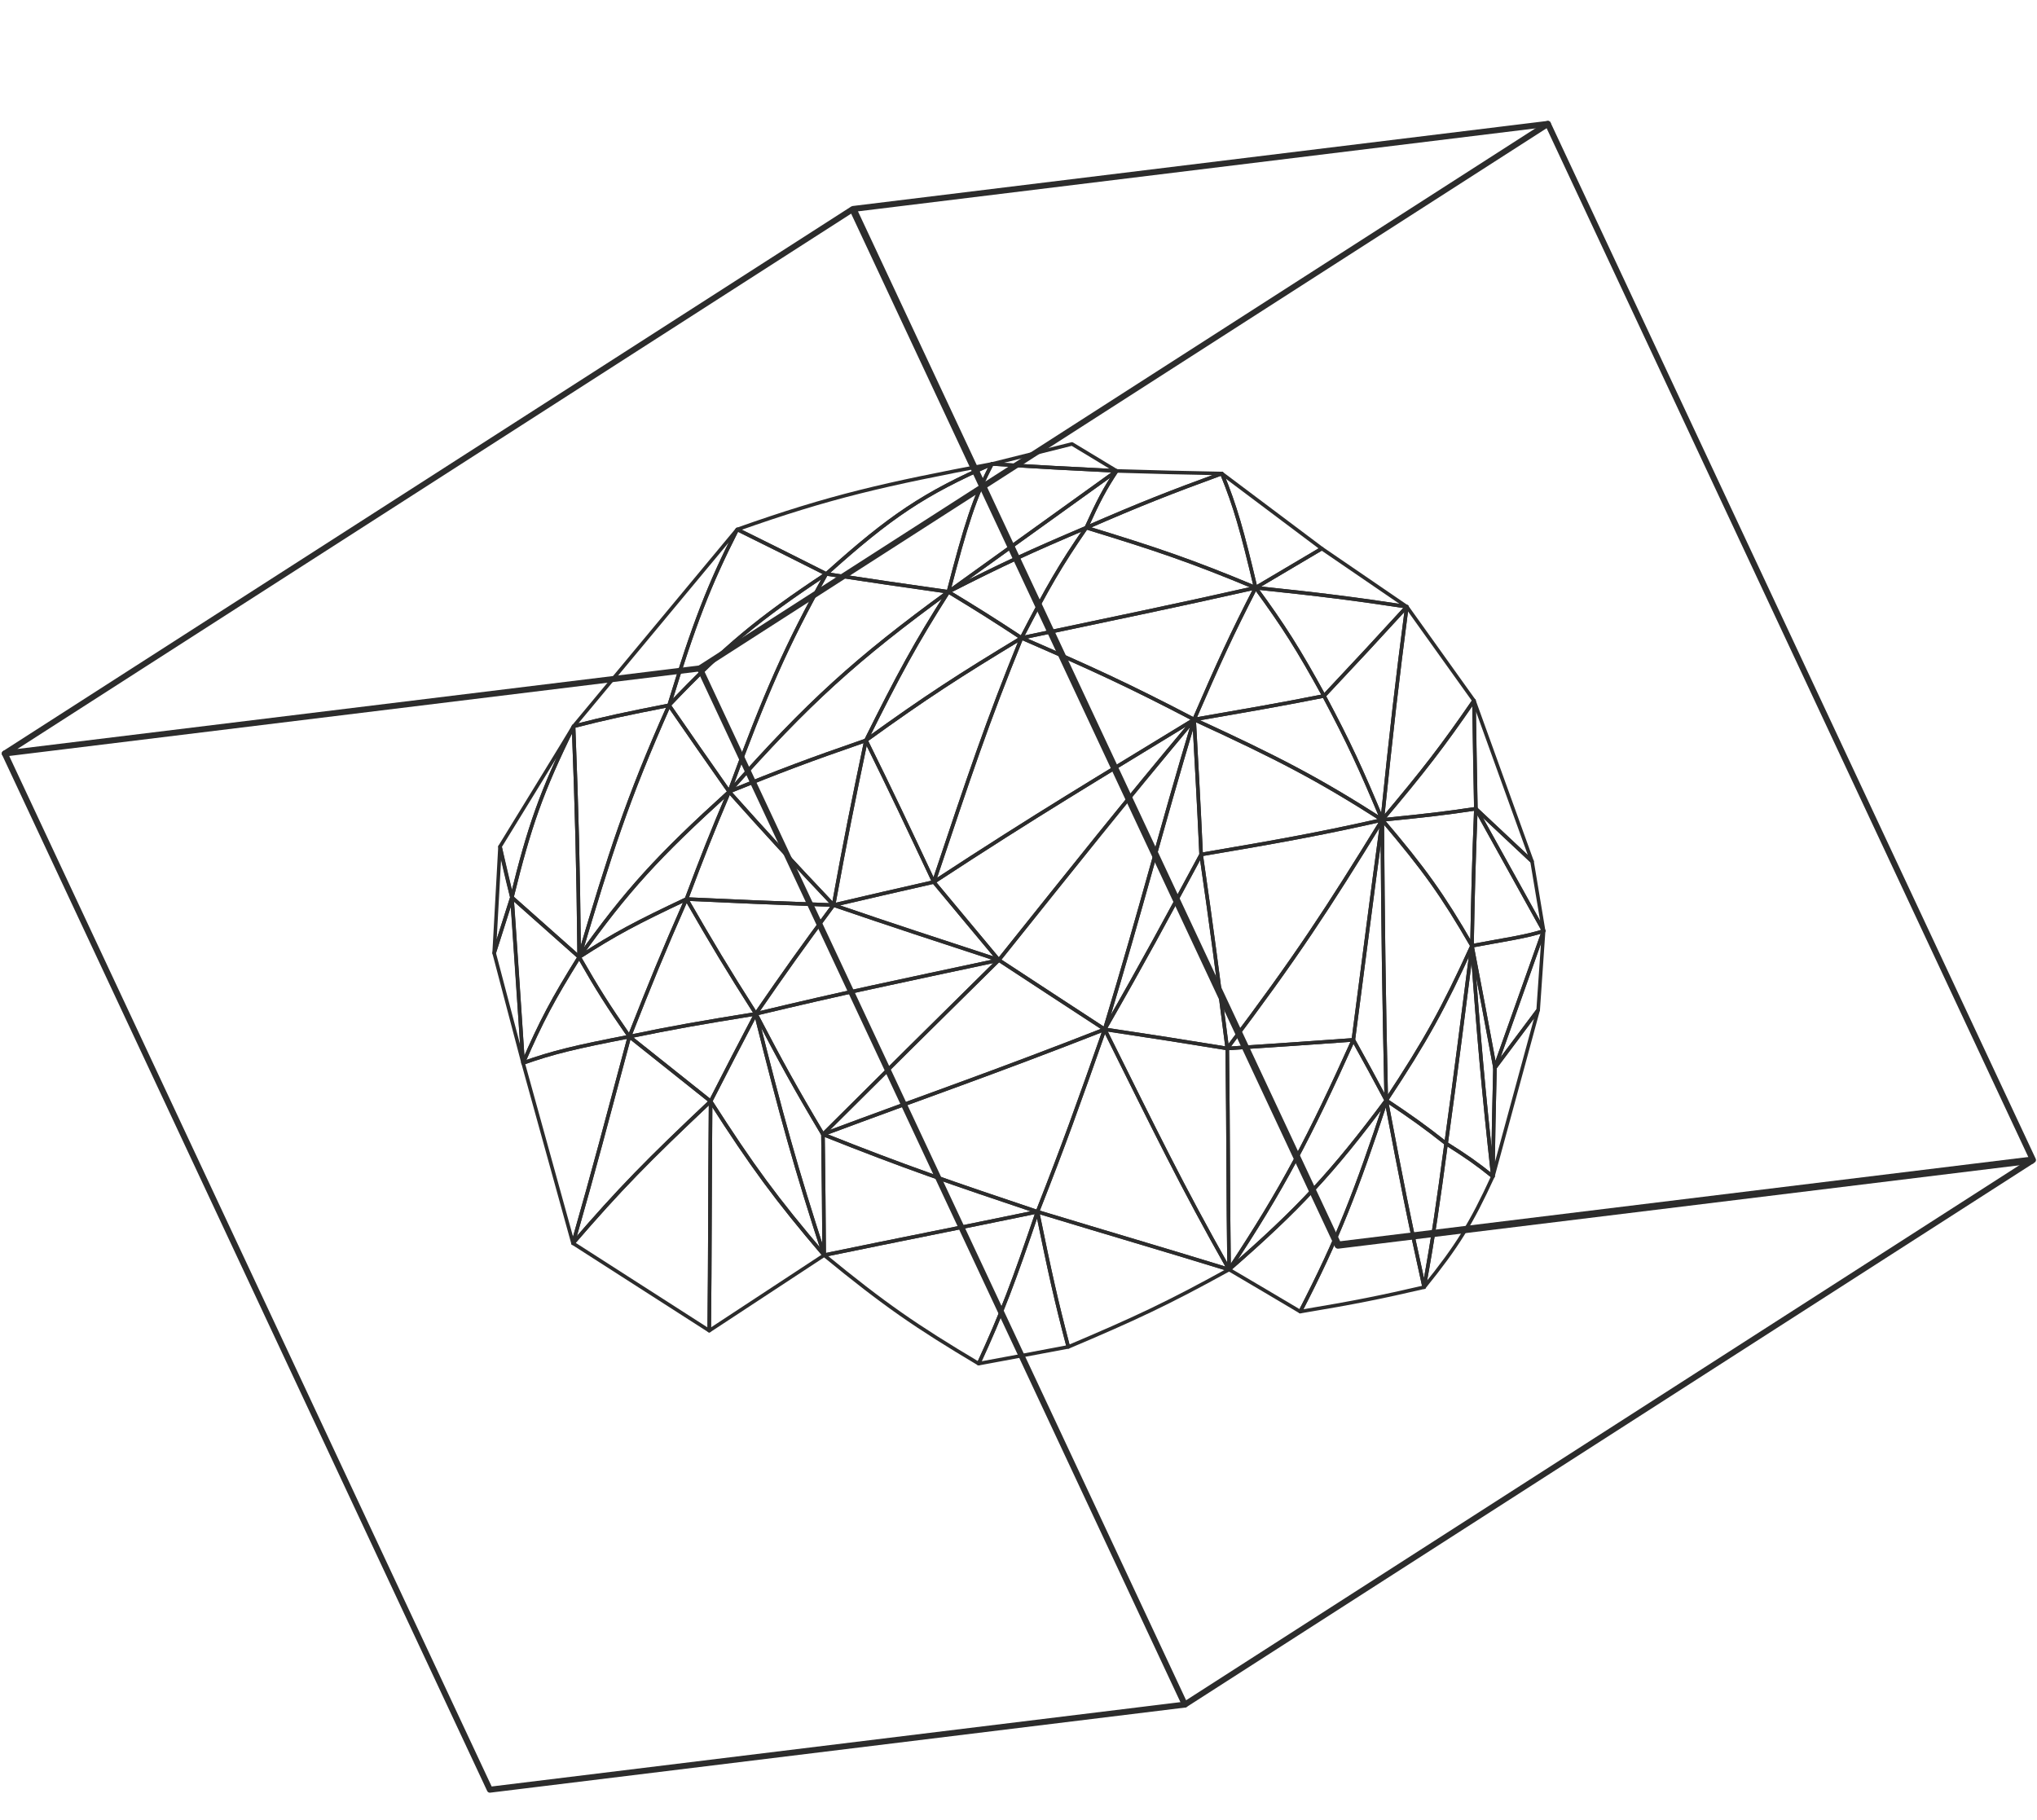 <svg width="855" height="764" viewBox="0 0 855 664" fill="none" xmlns="http://www.w3.org/2000/svg">
    <g style="mix-blend-mode:overlay">
        <path d="M645.623 373.973L647.91 340.756L627.488 398.218L645.623 373.973Z" stroke="#2C2C2CB0" stroke-width="1.5"
              stroke-miterlimit="10" stroke-linejoin="round"/>
        <path d="M645.624 373.973L627.488 398.217C627.024 416.913 626.864 426.157 626.608 443.876L645.624 373.973Z"
              stroke="#2C2C2CB0" stroke-width="1.5" stroke-miterlimit="10" stroke-linejoin="round"/>
        <path d="M627.488 398.218C623.73 377.971 621.811 367.608 617.845 347.041C629.631 344.786 641.994 343.011 647.911 340.756L627.488 398.218Z"
              stroke="#2C2C2CB0" stroke-width="1.5" stroke-miterlimit="10" stroke-linejoin="round"/>
        <path d="M627.488 398.218C627.024 416.913 626.865 426.157 626.609 443.877C622.547 406.95 620.819 386.607 617.845 347.041C621.811 367.608 623.714 377.971 627.488 398.218Z"
              stroke="#2C2C2CB0" stroke-width="1.5" stroke-miterlimit="10" stroke-linejoin="round"/>
        <path d="M617.844 347.041C613.478 380.77 611.431 398.01 606.985 430.043C615.781 435.608 619.747 438.375 626.608 443.877C622.546 406.95 620.819 386.607 617.844 347.041Z"
              stroke="#2C2C2CB0" stroke-width="1.5" stroke-miterlimit="10" stroke-linejoin="round"/>
        <path d="M606.986 430.043C603.547 455.663 601.804 468.057 597.758 490.351C611.815 472.951 617.589 463.499 626.609 443.876C619.732 438.375 615.782 435.608 606.986 430.043Z"
              stroke="#2C2C2CB0" stroke-width="1.5" stroke-miterlimit="10" stroke-linejoin="round"/>
        <path d="M606.986 430.043C597.854 422.846 592.784 419.216 581.861 411.923C598.686 386.463 605.898 373.221 617.845 347.041C613.479 380.77 611.432 398.01 606.986 430.043Z"
              stroke="#2C2C2CB0" stroke-width="1.5" stroke-miterlimit="10" stroke-linejoin="round"/>
        <path d="M581.861 411.923C588.21 445.428 591.393 461.756 597.758 490.351C601.788 468.057 603.531 455.663 606.986 430.043C597.854 422.862 592.784 419.232 581.861 411.923Z"
              stroke="#2C2C2CB0" stroke-width="1.5" stroke-miterlimit="10" stroke-linejoin="round"/>
        <path d="M581.861 411.923C569.115 450.465 561.582 469.928 545.75 500.602C568.843 496.748 579.798 494.509 597.758 490.351C591.392 461.756 588.194 445.428 581.861 411.923Z"
              stroke="#2C2C2CB0" stroke-width="1.5" stroke-miterlimit="10" stroke-linejoin="round"/>
        <path d="M619.476 289.5C618.612 312.065 618.277 323.772 617.845 347.041C629.631 344.786 641.994 343.011 647.911 340.756L619.476 289.5Z"
              stroke="#2C2C2CB0" stroke-width="1.5" stroke-miterlimit="10" stroke-linejoin="round"/>
        <path d="M647.91 340.756L643.049 311.617L619.476 289.5L647.91 340.756Z" stroke="#2C2C2CB0" stroke-width="1.5"
              stroke-miterlimit="10" stroke-linejoin="round"/>
        <path d="M617.844 347.041C605.498 325.707 597.885 315.008 580.182 294.185C598.621 292.362 606.697 291.403 619.476 289.5C618.596 312.065 618.276 323.772 617.844 347.041Z"
              stroke="#2C2C2CB0" stroke-width="1.5" stroke-miterlimit="10" stroke-linejoin="round"/>
        <path d="M617.844 347.041C605.898 373.221 598.685 386.463 581.861 411.923C580.837 365.801 580.517 340.436 580.182 294.185C597.885 315.008 605.498 325.707 617.844 347.041Z"
              stroke="#2C2C2CB0" stroke-width="1.5" stroke-miterlimit="10" stroke-linejoin="round"/>
        <path d="M580.182 294.185C597.582 273.555 605.386 263.432 618.676 244.112C618.932 261.576 619.06 270.756 619.46 289.484C606.697 291.419 598.605 292.362 580.182 294.185Z"
              stroke="#2C2C2CB0" stroke-width="1.5" stroke-miterlimit="10" stroke-linejoin="round"/>
        <path d="M581.861 411.923C559.472 441.973 545.238 457.39 515.892 482.946C528.19 490.191 534.203 493.725 545.75 500.602C561.583 469.928 569.115 450.465 581.861 411.923Z"
              stroke="#2C2C2CB0" stroke-width="1.5" stroke-miterlimit="10" stroke-linejoin="round"/>
        <path d="M580.182 294.185C575.256 330.329 572.905 349.664 568.043 386.527C573.737 396.778 576.488 401.88 581.861 411.923C580.838 365.801 580.518 340.436 580.182 294.185Z"
              stroke="#2C2C2CB0" stroke-width="1.5" stroke-miterlimit="10" stroke-linejoin="round"/>
        <path d="M568.044 386.527C549.572 427.484 538.489 448.834 515.892 482.946C545.238 457.39 559.472 441.973 581.861 411.923C576.488 401.88 573.737 396.778 568.044 386.527Z"
              stroke="#2C2C2CB0" stroke-width="1.5" stroke-miterlimit="10" stroke-linejoin="round"/>
        <path d="M568.044 386.527C548.884 387.918 538.057 388.638 515.124 390.157C515.604 429.899 515.444 449.954 515.892 482.946C538.489 448.834 549.572 427.484 568.044 386.527Z"
              stroke="#2C2C2CB0" stroke-width="1.5" stroke-miterlimit="10" stroke-linejoin="round"/>
        <path d="M515.891 482.946C485.233 473.527 468.569 468.745 435.464 458.686C440.662 484.098 443.237 495.805 448.402 515.428C476.054 503.705 489.903 497.308 515.891 482.946Z"
              stroke="#2C2C2CB0" stroke-width="1.5" stroke-miterlimit="10" stroke-linejoin="round"/>
        <path d="M515.892 482.946C495.693 447.171 485.41 425.773 463.676 382.097C485.026 385.327 495.485 386.927 515.124 390.141C515.604 429.899 515.444 449.954 515.892 482.946Z"
              stroke="#2C2C2CB0" stroke-width="1.5" stroke-miterlimit="10" stroke-linejoin="round"/>
        <path d="M463.675 382.097C452.273 414.514 446.579 430.491 435.464 458.686C468.569 468.745 485.233 473.527 515.891 482.946C495.693 447.171 485.393 425.773 463.675 382.097Z"
              stroke="#2C2C2CB0" stroke-width="1.5" stroke-miterlimit="10" stroke-linejoin="round"/>
        <path d="M435.465 458.686C425.517 487.872 420.607 501.13 410.772 522.448C425.805 519.65 433.402 518.258 448.403 515.412C443.237 495.805 440.662 484.098 435.465 458.686Z"
              stroke="#2C2C2CB0" stroke-width="1.5" stroke-miterlimit="10" stroke-linejoin="round"/>
        <path d="M568.044 386.527C572.905 349.664 575.256 330.345 580.182 294.185C557.201 331.608 544.183 351.583 515.124 390.141C538.057 388.638 548.884 387.918 568.044 386.527Z"
              stroke="#2C2C2CB0" stroke-width="1.5" stroke-miterlimit="10" stroke-linejoin="round"/>
        <path d="M618.676 244.129C605.37 263.448 597.582 273.555 580.182 294.201C584.18 255.499 586.339 236.564 590.497 204.707L618.676 244.129Z"
              stroke="#2C2C2CB0" stroke-width="1.5" stroke-miterlimit="10" stroke-linejoin="round"/>
        <path d="M580.181 294.185C554.017 300.055 538.105 302.949 504.152 308.723C508.822 341.012 510.965 357.9 515.123 390.157C544.182 351.583 557.2 331.608 580.181 294.185Z"
              stroke="#2C2C2CB0" stroke-width="1.5" stroke-miterlimit="10" stroke-linejoin="round"/>
        <path d="M504.153 308.723C488.656 337.461 480.612 352.526 463.676 382.097C485.026 385.327 495.485 386.927 515.124 390.141C510.966 357.9 508.823 341.012 504.153 308.723Z"
              stroke="#2C2C2CB0" stroke-width="1.5" stroke-miterlimit="10" stroke-linejoin="round"/>
        <path d="M463.675 382.097C415.857 400.824 390.173 409.508 345.442 426.205C380.13 440.022 399.081 446.467 435.48 458.686C446.579 430.491 452.273 414.53 463.675 382.097Z"
              stroke="#2C2C2CB0" stroke-width="1.5" stroke-miterlimit="10" stroke-linejoin="round"/>
        <path d="M345.426 426.205C345.682 447.699 345.826 458.062 345.922 476.901C380.274 469.801 398.986 466.218 435.465 458.686C399.066 446.467 380.114 440.038 345.426 426.205Z"
              stroke="#2C2C2CB0" stroke-width="1.5" stroke-miterlimit="10" stroke-linejoin="round"/>
        <path d="M580.182 294.185C553.506 277.105 536.538 268.261 501.227 252.029C502.378 273.507 503.098 285.245 504.169 308.707C538.09 302.949 554.018 300.055 580.182 294.185Z"
              stroke="#2C2C2CB0" stroke-width="1.5" stroke-miterlimit="10" stroke-linejoin="round"/>
        <path d="M590.497 204.691C577.495 218.908 570.49 226.441 555.745 242.145C566.332 262.04 571.162 272.643 580.182 294.185C584.18 255.483 586.323 236.564 590.497 204.691Z"
              stroke="#2C2C2CB0" stroke-width="1.5" stroke-miterlimit="10" stroke-linejoin="round"/>
        <path d="M555.729 242.145C535.514 246.143 524.271 248.015 501.21 252.045C536.538 268.277 553.49 277.105 580.166 294.201C571.162 272.643 566.332 262.04 555.729 242.145Z"
              stroke="#2C2C2CB0" stroke-width="1.5" stroke-miterlimit="10" stroke-linejoin="round"/>
        <path d="M501.21 252.045C486.832 299.831 479.876 328.633 463.659 382.113C480.611 352.526 488.64 337.477 504.137 308.739C503.081 285.245 502.361 273.523 501.21 252.045Z"
              stroke="#2C2C2CB0" stroke-width="1.5" stroke-miterlimit="10" stroke-linejoin="round"/>
        <path d="M463.676 382.097C446.244 370.678 437.208 364.825 419.248 353.022C388.446 383.424 373.461 398.282 345.426 426.205C390.158 409.508 415.858 400.824 463.676 382.097Z"
              stroke="#2C2C2CB0" stroke-width="1.5" stroke-miterlimit="10" stroke-linejoin="round"/>
        <path d="M463.675 382.097C479.892 328.617 486.848 299.815 501.226 252.029C470.072 289.26 453.296 310.498 419.248 353.022C437.207 364.825 446.227 370.694 463.675 382.097Z"
              stroke="#2C2C2CB0" stroke-width="1.5" stroke-miterlimit="10" stroke-linejoin="round"/>
        <path d="M345.426 426.205C333.591 406.358 327.978 396.106 317.263 375.604C327.978 418.464 334.167 440.806 345.937 476.901C345.826 458.078 345.682 447.699 345.426 426.205Z"
              stroke="#2C2C2CB0" stroke-width="1.5" stroke-miterlimit="10" stroke-linejoin="round"/>
        <path d="M317.263 375.604C354.238 366.712 375.892 362.314 419.248 353.038C388.446 383.44 373.461 398.298 345.426 426.221C333.591 406.374 327.994 396.107 317.263 375.604Z"
              stroke="#2C2C2CB0" stroke-width="1.5" stroke-miterlimit="10" stroke-linejoin="round"/>
        <path d="M419.248 353.038C408.165 339.764 402.696 333.191 391.949 320.269C436.52 291.083 459.646 277.489 501.226 252.045C470.057 289.276 453.28 310.514 419.248 353.038Z"
              stroke="#2C2C2CB0" stroke-width="1.5" stroke-miterlimit="10" stroke-linejoin="round"/>
        <path d="M391.949 320.254C374.629 324.188 366.137 326.123 349.872 329.945C376.324 339.013 390.557 343.587 419.248 353.022C408.149 339.765 402.696 333.176 391.949 320.254Z"
              stroke="#2C2C2CB0" stroke-width="1.5" stroke-miterlimit="10" stroke-linejoin="round"/>
        <path d="M317.263 375.604C354.238 366.712 375.892 362.314 419.248 353.038C390.557 343.603 376.308 339.029 349.872 329.961C336.262 348.288 329.737 357.5 317.263 375.604Z"
              stroke="#2C2C2CB0" stroke-width="1.5" stroke-miterlimit="10" stroke-linejoin="round"/>
        <path d="M555.729 242.145C544.854 222.363 538.857 212.895 527.038 196.726C516.835 216.573 511.685 227.896 501.21 252.045C524.271 248.015 535.514 246.144 555.729 242.145Z"
              stroke="#2C2C2CB0" stroke-width="1.5" stroke-miterlimit="10" stroke-linejoin="round"/>
        <path d="M527.038 196.726C554.945 199.637 568.379 201.364 590.481 204.691C577.479 218.908 570.474 226.441 555.729 242.145C544.854 222.363 538.873 212.895 527.038 196.726Z"
              stroke="#2C2C2CB0" stroke-width="1.5" stroke-miterlimit="10" stroke-linejoin="round"/>
        <path d="M349.856 329.945C323.068 328.969 310.354 328.458 288.125 327.402C299.159 346.561 304.981 356.301 317.263 375.588C329.737 357.5 336.262 348.289 349.856 329.945Z"
              stroke="#2C2C2CB0" stroke-width="1.5" stroke-miterlimit="10" stroke-linejoin="round"/>
        <path d="M288.125 327.418C295.001 309.154 298.552 300.039 306.068 282.351C322.637 300.902 331.449 310.498 349.872 329.961C323.068 328.969 310.37 328.458 288.125 327.418Z"
              stroke="#2C2C2CB0" stroke-width="1.5" stroke-miterlimit="10" stroke-linejoin="round"/>
        <path d="M306.068 282.351C327.274 273.715 339.269 269.173 363.481 260.809C357.996 287.021 355.053 301.526 349.872 329.945C331.448 310.482 322.636 300.886 306.068 282.351Z"
              stroke="#2C2C2CB0" stroke-width="1.5" stroke-miterlimit="10" stroke-linejoin="round"/>
        <path d="M501.21 252.045C473.015 237.316 458.11 230.567 428.764 217.805C414.29 253.324 407.03 275.25 391.949 320.269C436.504 291.083 459.646 277.489 501.21 252.045Z"
              stroke="#2C2C2CB0" stroke-width="1.5" stroke-miterlimit="10" stroke-linejoin="round"/>
        <path d="M428.764 217.789C469.369 209.185 490.095 205.043 527.038 196.71C516.835 216.557 511.685 227.88 501.21 252.029C473.015 237.3 458.11 230.567 428.764 217.789Z"
              stroke="#2C2C2CB0" stroke-width="1.5" stroke-miterlimit="10" stroke-linejoin="round"/>
        <path d="M391.949 320.253C380.322 295.545 374.661 283.422 363.482 260.809C357.996 287.021 355.054 301.526 349.872 329.945C366.121 326.123 374.629 324.203 391.949 320.253Z"
              stroke="#2C2C2CB0" stroke-width="1.5" stroke-miterlimit="10" stroke-linejoin="round"/>
        <path d="M363.466 260.809C389.198 242.241 402.52 233.669 428.764 217.789C414.29 253.308 407.03 275.234 391.949 320.253C380.306 295.545 374.645 283.422 363.466 260.809Z"
              stroke="#2C2C2CB0" stroke-width="1.5" stroke-miterlimit="10" stroke-linejoin="round"/>
        <path d="M527.038 196.726C499.995 185.42 485.33 180.51 455.951 171.506C445.124 187.147 439.687 196.646 428.764 217.805C469.353 209.185 490.095 205.043 527.038 196.726Z"
              stroke="#2C2C2CB0" stroke-width="1.5" stroke-miterlimit="10" stroke-linejoin="round"/>
        <path d="M527.038 196.726C521.345 172.737 518.546 162.694 512.853 148.78C490.767 156.873 479.204 161.399 455.951 171.506C485.346 180.51 499.995 185.42 527.038 196.726Z"
              stroke="#2C2C2CB0" stroke-width="1.5" stroke-miterlimit="10" stroke-linejoin="round"/>
        <path d="M554.802 180.286C544.055 186.635 538.489 189.929 527.038 196.726C521.345 172.737 518.546 162.694 512.853 148.78L554.802 180.286Z"
              stroke="#2C2C2CB0" stroke-width="1.5" stroke-miterlimit="10" stroke-linejoin="round"/>
        <path d="M554.801 180.286C544.054 186.635 538.489 189.93 527.038 196.726C554.945 199.637 568.379 201.364 590.481 204.691L554.801 180.286Z"
              stroke="#2C2C2CB0" stroke-width="1.5" stroke-miterlimit="10" stroke-linejoin="round"/>
        <path d="M317.263 375.604C293.674 379.41 282.767 381.313 264.183 385.152C273.219 362.234 277.969 350.496 288.124 327.402C299.159 346.577 304.98 356.317 317.263 375.604Z"
              stroke="#2C2C2CB0" stroke-width="1.5" stroke-miterlimit="10" stroke-linejoin="round"/>
        <path d="M288.124 327.418C267.381 337.19 258.138 342.051 243.104 351.791C250.765 365.177 254.987 371.878 264.183 385.152C273.219 362.234 277.968 350.496 288.124 327.418Z"
              stroke="#2C2C2CB0" stroke-width="1.5" stroke-miterlimit="10" stroke-linejoin="round"/>
        <path d="M288.124 327.418C295.001 309.154 298.551 300.039 306.068 282.351C276.049 309.602 263.127 323.74 243.104 351.791C258.138 342.051 267.381 337.174 288.124 327.418Z"
              stroke="#2C2C2CB0" stroke-width="1.5" stroke-miterlimit="10" stroke-linejoin="round"/>
        <path d="M317.263 375.604C309.443 390.477 305.652 397.866 298.264 412.307C315.696 439.526 325.835 453.36 345.922 476.901C334.167 440.806 327.978 418.464 317.263 375.604Z"
              stroke="#2C2C2CB0" stroke-width="1.5" stroke-miterlimit="10" stroke-linejoin="round"/>
        <path d="M264.183 385.151C282.767 381.313 293.674 379.41 317.263 375.604C309.442 390.477 305.652 397.866 298.263 412.307L264.183 385.151Z"
              stroke="#2C2C2CB0" stroke-width="1.5" stroke-miterlimit="10" stroke-linejoin="round"/>
        <path d="M455.951 171.506C432.922 181.293 421.167 186.651 398.074 198.438C410.276 205.826 416.433 209.696 428.748 217.789C439.687 196.646 445.124 187.147 455.951 171.506Z"
              stroke="#2C2C2CB0" stroke-width="1.5" stroke-miterlimit="10" stroke-linejoin="round"/>
        <path d="M455.951 171.506C461.053 160.263 463.596 155.417 468.697 147.693C486.737 148.236 495.677 148.444 512.869 148.78C490.767 156.873 479.204 161.398 455.951 171.506Z"
              stroke="#2C2C2CB0" stroke-width="1.5" stroke-miterlimit="10" stroke-linejoin="round"/>
        <path d="M398.074 198.437C421.151 186.651 432.922 181.293 455.951 171.506C461.053 160.263 463.596 155.417 468.697 147.693L398.074 198.437Z"
              stroke="#2C2C2CB0" stroke-width="1.5" stroke-miterlimit="10" stroke-linejoin="round"/>
        <path d="M398.074 198.437C384.224 220.155 377.315 232.997 363.466 260.809C389.198 242.241 402.52 233.669 428.764 217.788C416.449 209.712 410.292 205.842 398.074 198.437Z"
              stroke="#2C2C2CB0" stroke-width="1.5" stroke-miterlimit="10" stroke-linejoin="round"/>
        <path d="M345.921 476.901C371.142 497.596 384.384 506.728 410.772 522.448C420.607 501.13 425.517 487.872 435.464 458.686C398.985 466.218 380.274 469.8 345.921 476.901Z"
              stroke="#2C2C2CB0" stroke-width="1.5" stroke-miterlimit="10" stroke-linejoin="round"/>
        <path d="M297.688 508.615C298.04 475.926 297.912 454.815 298.264 412.323C315.696 439.542 325.835 453.376 345.922 476.917C325.723 490.223 315.968 496.572 297.688 508.615Z"
              stroke="#2C2C2CB0" stroke-width="1.5" stroke-miterlimit="10" stroke-linejoin="round"/>
        <path d="M240.514 471.911C260.073 449.218 271.924 437.144 298.264 412.307C297.912 454.815 298.04 475.926 297.688 508.599L240.514 471.911Z"
              stroke="#2C2C2CB0" stroke-width="1.5" stroke-miterlimit="10" stroke-linejoin="round"/>
        <path d="M298.264 412.307C271.924 437.143 260.073 449.218 240.514 471.911C249.742 439.654 254.412 421.551 264.183 385.151L298.264 412.307Z"
              stroke="#2C2C2CB0" stroke-width="1.5" stroke-miterlimit="10" stroke-linejoin="round"/>
        <path d="M240.514 471.911C249.742 439.654 254.412 421.551 264.183 385.151C241.458 389.549 232.054 391.788 219.564 396.234L240.514 471.911Z"
              stroke="#2C2C2CB0" stroke-width="1.5" stroke-miterlimit="10" stroke-linejoin="round"/>
        <path d="M243.105 351.791C231.99 369.639 227.256 378.611 219.564 396.235C232.07 391.789 241.458 389.55 264.183 385.152C254.988 371.878 250.766 365.177 243.105 351.791Z"
              stroke="#2C2C2CB0" stroke-width="1.5" stroke-miterlimit="10" stroke-linejoin="round"/>
        <path d="M398.074 198.437C359.596 226.488 339.237 244.88 306.052 282.335C327.258 273.699 339.253 269.157 363.466 260.793C377.331 232.997 384.224 220.171 398.074 198.437Z"
              stroke="#2C2C2CB0" stroke-width="1.5" stroke-miterlimit="10" stroke-linejoin="round"/>
        <path d="M398.074 198.438C405.398 170.211 409.029 158.712 416.353 144.75C437.352 146.094 447.971 146.669 468.681 147.677L398.074 198.438Z"
              stroke="#2C2C2CB0" stroke-width="1.5" stroke-miterlimit="10" stroke-linejoin="round"/>
        <path d="M416.369 144.75C387.999 157.193 373.765 166.66 346.833 190.921C366.776 193.96 377.188 195.463 398.09 198.438C405.415 170.227 409.045 158.712 416.369 144.75Z"
              stroke="#2C2C2CB0" stroke-width="1.5" stroke-miterlimit="10" stroke-linejoin="round"/>
        <path d="M306.068 282.351C321.245 241.202 330.073 220.875 346.817 190.937C366.76 193.975 377.171 195.479 398.074 198.453C359.611 226.489 339.237 244.896 306.068 282.351Z"
              stroke="#2C2C2CB0" stroke-width="1.5" stroke-miterlimit="10" stroke-linejoin="round"/>
        <path d="M306.068 282.351C295.593 267.43 290.539 260.137 280.832 246.079C304.133 221.547 318.446 209.712 346.817 190.921C330.073 220.875 321.229 241.202 306.068 282.351Z"
              stroke="#2C2C2CB0" stroke-width="1.5" stroke-miterlimit="10" stroke-linejoin="round"/>
        <path d="M280.831 246.079C263.239 285.597 256.091 308.147 243.104 351.791C263.127 323.74 276.049 309.586 306.068 282.351C295.576 267.43 290.523 260.121 280.831 246.079Z"
              stroke="#2C2C2CB0" stroke-width="1.5" stroke-miterlimit="10" stroke-linejoin="round"/>
        <path d="M214.862 326.714C215.102 327.658 219.564 396.234 219.564 396.234C227.257 378.611 231.99 369.639 243.105 351.791L214.862 326.714Z"
              stroke="#2C2C2CB0" stroke-width="1.5" stroke-miterlimit="10" stroke-linejoin="round"/>
        <path d="M243.105 351.791C242.673 312.001 242.146 291.611 240.738 254.907C227.225 282.287 222.123 297.096 214.862 326.714L243.105 351.791Z"
              stroke="#2C2C2CB0" stroke-width="1.5" stroke-miterlimit="10" stroke-linejoin="round"/>
        <path d="M280.831 246.079C262.488 249.662 254.284 251.405 240.738 254.907C242.145 291.61 242.673 312.001 243.105 351.791C256.091 308.147 263.239 285.597 280.831 246.079Z"
              stroke="#2C2C2CB0" stroke-width="1.5" stroke-miterlimit="10" stroke-linejoin="round"/>
        <path d="M416.369 144.75C371.718 153.226 348.848 158.264 309.458 172.258C323.884 179.39 331.416 183.133 346.833 190.921C373.765 166.676 387.998 157.193 416.369 144.75Z"
              stroke="#2C2C2CB0" stroke-width="1.5" stroke-miterlimit="10" stroke-linejoin="round"/>
        <path d="M468.697 147.693C447.987 146.669 437.367 146.11 416.369 144.766L449.954 136.37L468.697 147.693Z"
              stroke="#2C2C2CB0" stroke-width="1.5" stroke-miterlimit="10" stroke-linejoin="round"/>
        <path d="M240.738 254.908C254.284 251.405 262.488 249.662 280.831 246.08C291.339 211.871 297.544 195.655 309.442 172.258L240.738 254.908Z"
              stroke="#2C2C2CB0" stroke-width="1.5" stroke-miterlimit="10" stroke-linejoin="round"/>
        <path d="M240.738 254.907C240.082 256.235 209.872 305.396 209.872 305.396C211.679 313.872 212.671 318.142 214.862 326.714C222.122 297.096 227.224 282.287 240.738 254.907Z"
              stroke="#2C2C2CB0" stroke-width="1.5" stroke-miterlimit="10" stroke-linejoin="round"/>
        <path d="M280.832 246.08C291.339 211.871 297.544 195.655 309.442 172.258C323.868 179.39 331.4 183.133 346.817 190.921C318.446 209.712 304.133 221.547 280.832 246.08Z"
              stroke="#2C2C2CB0" stroke-width="1.5" stroke-miterlimit="10" stroke-linejoin="round"/>
        <path d="M643.049 311.617L618.676 244.128L619.476 289.5L643.049 311.617Z" stroke="#2C2C2CB0" stroke-width="1.5"
              stroke-miterlimit="10" stroke-linejoin="round"/>
        <path d="M219.564 396.234L207.409 350.096L214.862 326.714L219.564 396.234Z" stroke="#2C2C2CB0"
              stroke-width="1.5" stroke-miterlimit="10" stroke-linejoin="round"/>
        <path d="M207.409 350.096L209.872 305.396L214.862 326.714L207.409 350.096Z" stroke="#2C2C2CB0"
              stroke-width="1.5" stroke-miterlimit="10" stroke-linejoin="round"/>
    </g>
    <g style="mix-blend-mode:overlay">
        <path d="M853.32 436.968L497.324 665.582L293.706 230.599L649.702 2L853.32 436.968Z" stroke="#2C2C2CB0"
              stroke-width="2.5" stroke-miterlimit="10" stroke-linecap="round" stroke-linejoin="round"/>
        <path d="M649.702 2L357.996 37.727L2 266.326L293.706 230.599" stroke="#2C2C2CB0" stroke-width="2.5"
              stroke-miterlimit="10" stroke-linecap="round" stroke-linejoin="round"/>
        <path d="M2 266.326L205.618 701.31L497.324 665.583" stroke="#2C2C2CB0" stroke-width="2.5" stroke-miterlimit="10"
              stroke-linecap="round" stroke-linejoin="round"/>
        <path d="M853.32 436.968L561.614 472.695L357.996 37.727" stroke="#2C2C2CB0" stroke-width="3"
              stroke-miterlimit="10" stroke-linejoin="round"/>
    </g>
</svg>

